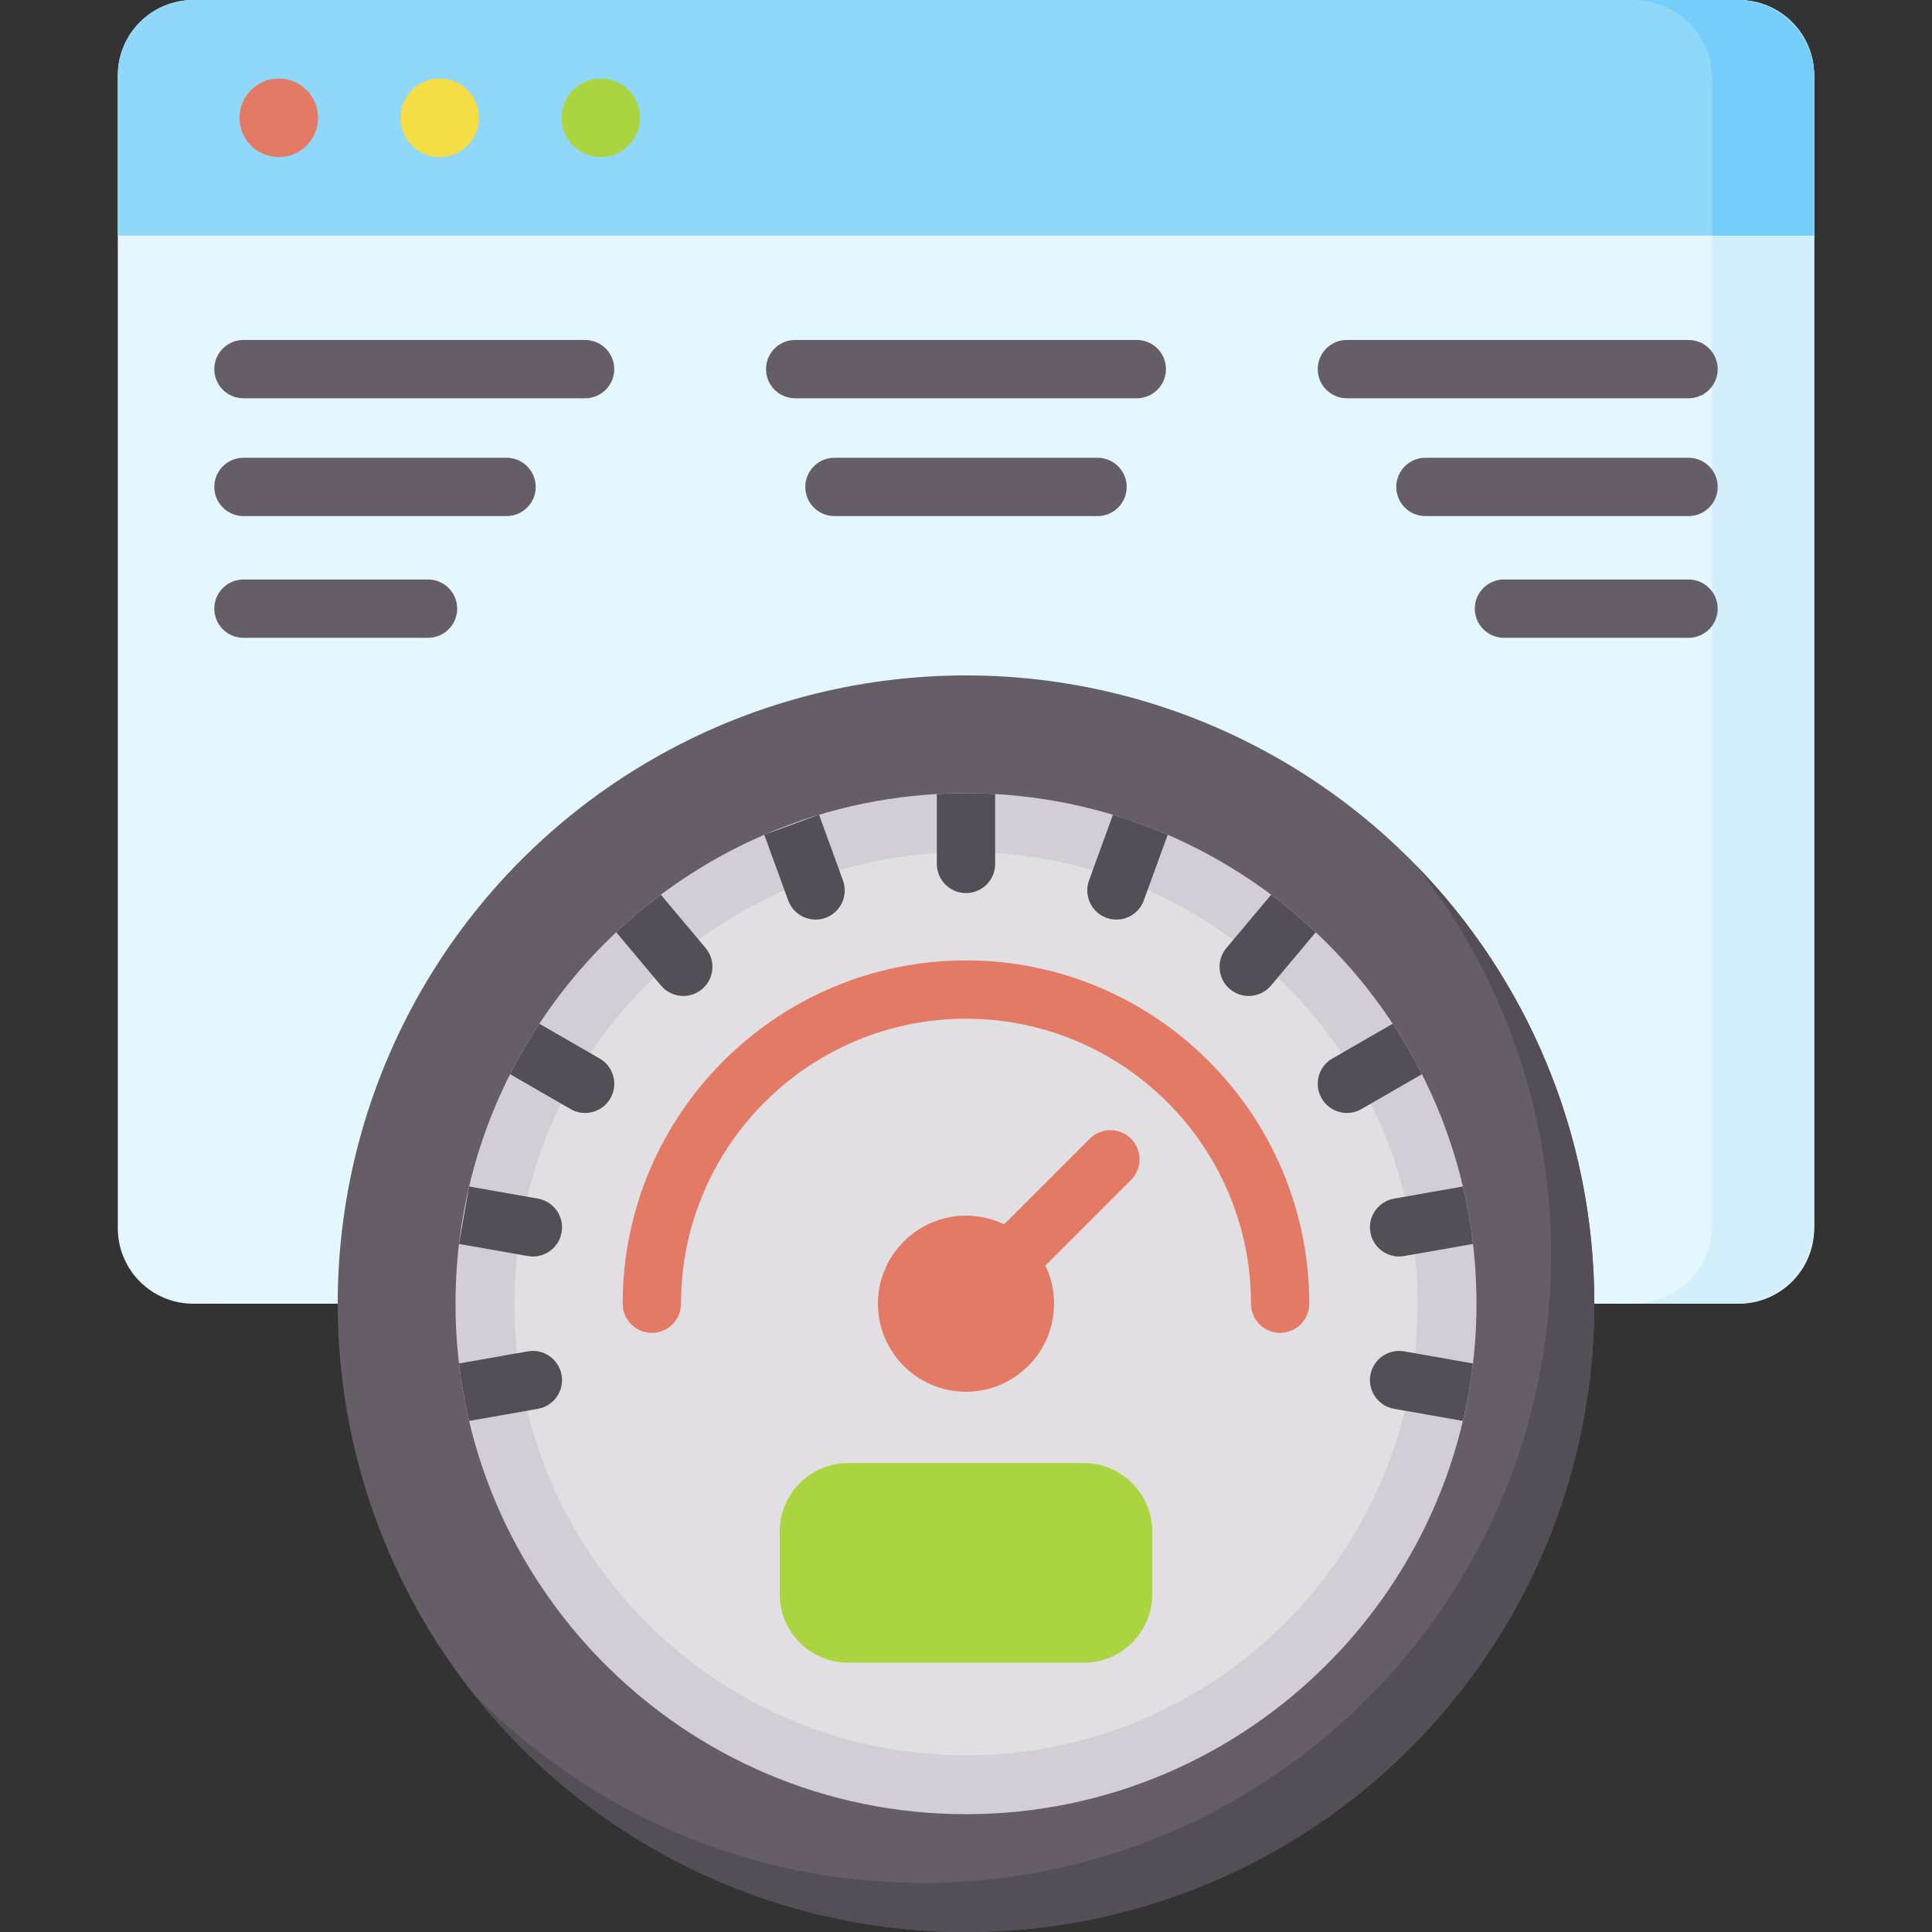 <svg id="Capa_1" enable-background="new 0 0 512 512" height="512" viewBox="0 0 512 512" width="512" xmlns="http://www.w3.org/2000/svg"><rect x="0" y="0" width="512" height="512" fill="#333333" stroke="none"/><path d="m460.78 345.496h-409.56c-11.046 0-20-8.954-20-20v-305.496c0-11.046 8.954-20 20-20h409.56c11.046 0 20 8.954 20 20v305.496c0 11.046-8.954 20-20 20z" fill="#e4f6ff"/><path d="m459.967 0h-27.057c11.495 0 20.813 9.318 20.813 20.813v303.87c0 11.495-9.318 20.813-20.813 20.813h27.057c11.495 0 20.813-9.318 20.813-20.813v-303.87c0-11.495-9.318-20.813-20.813-20.813z" fill="#d3effb"/><path d="m480.78 62.439h-449.56v-42.439c0-11.046 8.954-20 20-20h409.56c11.046 0 20 8.954 20 20z" fill="#90d8f9"/><circle cx="73.886" cy="31.22" fill="#e27a66" r="10.407"/><circle cx="116.553" cy="31.22" fill="#f4dd45" r="10.407"/><circle cx="159.22" cy="31.22" fill="#aad540" r="10.407"/><path d="m459.967 0h-27.057c11.495 0 20.813 9.318 20.813 20.813v41.626h27.057v-41.626c0-11.495-9.318-20.813-20.813-20.813z" fill="#75cef9"/><circle cx="256" cy="345.496" fill="#665e66" r="166.504"/><path d="m375.18 229.238c22.462 28.379 35.877 64.246 35.877 103.25 0 91.958-74.546 166.504-166.504 166.504-46.722 0-88.941-19.252-119.18-50.246 30.496 38.53 77.673 63.254 130.627 63.254 91.958 0 166.504-74.547 166.504-166.504 0-45.236-18.047-86.25-47.324-116.258z" fill="#544f57"/><path d="m256 480.78c-74.596 0-135.285-60.688-135.285-135.285s60.689-135.284 135.285-135.284 135.285 60.688 135.285 135.285-60.689 135.284-135.285 135.284z" fill="#d3ced5"/><path d="m256 465.171c-65.989 0-119.675-53.686-119.675-119.675s53.686-119.675 119.675-119.675 119.675 53.686 119.675 119.675-53.686 119.675-119.675 119.675z" fill="#e2dfe2"/><path d="m339.252 353.222c-4.267 0-7.726-3.459-7.726-7.726 0-41.645-33.881-75.526-75.526-75.526s-75.526 33.881-75.526 75.526c0 4.268-3.459 7.726-7.726 7.726s-7.726-3.459-7.726-7.726c0-50.166 40.813-90.979 90.978-90.979s90.978 40.813 90.978 90.979c0 4.268-3.459 7.726-7.726 7.726z" fill="#e27a66"/><path d="m299.727 301.768c-3.017-3.016-7.909-3.016-10.927 0l-22.696 22.696c-3.059-1.476-6.487-2.303-10.105-2.303-12.868 0-23.336 10.469-23.336 23.336s10.468 23.336 23.336 23.336 23.336-10.469 23.336-23.336c0-3.618-.828-7.047-2.304-10.106l22.695-22.695c3.019-3.019 3.019-7.91.001-10.928z" fill="#e27a66"/><g fill="#544f57"><path d="m263.726 210.425v18.523c0 4.265-3.461 7.726-7.726 7.726s-7.726-3.462-7.726-7.726v-18.523c2.555-.144 5.13-.216 7.726-.216s5.172.072 7.726.216z"/><path d="m217.059 215.916 6.336 17.41c1.463 4.018-.608 8.447-4.615 9.91-.876.309-1.762.464-2.637.464-3.163 0-6.119-1.947-7.263-5.089l-6.336-17.389z"/><path d="m186.051 262.13c-1.453 1.216-3.214 1.813-4.965 1.813-2.205 0-4.399-.948-5.924-2.761l-11.857-14.134c3.75-3.534 7.695-6.851 11.826-9.941l11.868 14.134c2.74 3.276 2.317 8.148-.948 10.889z"/><path d="m161.749 291.078c-1.422 2.483-4.028 3.873-6.696 3.873-1.308 0-2.637-.34-3.853-1.04l-16.019-9.241c2.328-4.615 4.924-9.076 7.747-13.372l15.999 9.23c3.697 2.133 4.965 6.862 2.822 10.55z"/><path d="m124.322 314.422v.01l18.234 3.214c4.203.742 7.016 4.749 6.274 8.952-.659 3.75-3.925 6.387-7.603 6.387-.443 0-.896-.041-1.35-.124l-18.234-3.204z"/><path d="m142.556 373.348-18.234 3.214c-1.174-4.976-2.081-10.055-2.678-15.226l18.234-3.214c4.203-.742 8.211 2.071 8.952 6.274.742 4.203-2.07 8.21-6.274 8.952z"/><path d="m309.456 221.221-6.336 17.39c-1.143 3.142-4.1 5.089-7.263 5.089-.876 0-1.762-.155-2.637-.464-4.007-1.463-6.078-5.892-4.615-9.91l6.336-17.41c4.965 1.504 9.807 3.276 14.515 5.305z"/><path d="m348.696 247.048-11.857 14.134c-1.525 1.813-3.719 2.761-5.924 2.761-1.751 0-3.513-.598-4.965-1.813-3.266-2.74-3.688-7.613-.948-10.889l11.868-14.134c4.13 3.09 8.076 6.407 11.826 9.941z"/><path d="m376.82 284.67-16.019 9.241c-1.216.7-2.544 1.04-3.853 1.04-2.668 0-5.275-1.391-6.696-3.873-2.143-3.688-.876-8.417 2.823-10.549l15.999-9.23c2.821 4.295 5.417 8.756 7.746 13.371z"/><path d="m390.356 329.658-18.234 3.204c-.453.082-.906.124-1.35.124-3.678 0-6.943-2.637-7.603-6.387-.742-4.203 2.071-8.211 6.274-8.952l18.234-3.214c1.185 4.975 2.082 10.053 2.679 15.225z"/><path d="m390.356 361.336c-.597 5.172-1.504 10.25-2.678 15.226l-18.234-3.214c-4.203-.742-7.016-4.749-6.274-8.952s4.759-7.016 8.952-6.274z"/></g><path d="m287.219 387.72h-62.439c-9.998 0-18.133 8.135-18.133 18.134v16.65c0 9.998 8.135 18.133 18.133 18.133h62.439c9.998 0 18.133-8.135 18.133-18.133v-16.65c.001-9.999-8.134-18.134-18.133-18.134z" fill="#aad540"/><path d="m155.057 105.547h-90.537c-4.267 0-7.726-3.459-7.726-7.726 0-4.268 3.459-7.726 7.726-7.726h90.537c4.267 0 7.726 3.459 7.726 7.726 0 4.268-3.459 7.726-7.726 7.726z" fill="#665e66"/><path d="m134.244 136.767h-69.724c-4.267 0-7.726-3.459-7.726-7.726 0-4.268 3.459-7.726 7.726-7.726h69.724c4.267 0 7.726 3.459 7.726 7.726s-3.459 7.726-7.726 7.726z" fill="#665e66"/><path d="m113.431 169.027h-48.911c-4.267 0-7.726-3.459-7.726-7.726 0-4.268 3.459-7.726 7.726-7.726h48.911c4.267 0 7.726 3.459 7.726 7.726s-3.459 7.726-7.726 7.726z" fill="#665e66"/><path d="m447.48 105.547h-90.537c-4.267 0-7.726-3.459-7.726-7.726 0-4.268 3.459-7.726 7.726-7.726h90.537c4.267 0 7.726 3.459 7.726 7.726 0 4.268-3.459 7.726-7.726 7.726z" fill="#665e66"/><path d="m447.48 136.767h-69.724c-4.267 0-7.726-3.459-7.726-7.726 0-4.268 3.459-7.726 7.726-7.726h69.724c4.267 0 7.726 3.459 7.726 7.726s-3.459 7.726-7.726 7.726z" fill="#665e66"/><path d="m301.268 105.547h-90.536c-4.267 0-7.726-3.459-7.726-7.726 0-4.268 3.459-7.726 7.726-7.726h90.536c4.267 0 7.726 3.459 7.726 7.726 0 4.268-3.459 7.726-7.726 7.726z" fill="#665e66"/><path d="m290.862 136.767h-69.723c-4.267 0-7.726-3.459-7.726-7.726 0-4.268 3.459-7.726 7.726-7.726h69.723c4.267 0 7.726 3.459 7.726 7.726s-3.459 7.726-7.726 7.726z" fill="#665e66"/><path d="m447.48 169.027h-48.911c-4.267 0-7.726-3.459-7.726-7.726 0-4.268 3.459-7.726 7.726-7.726h48.911c4.267 0 7.726 3.459 7.726 7.726s-3.459 7.726-7.726 7.726z" fill="#665e66"/></svg>